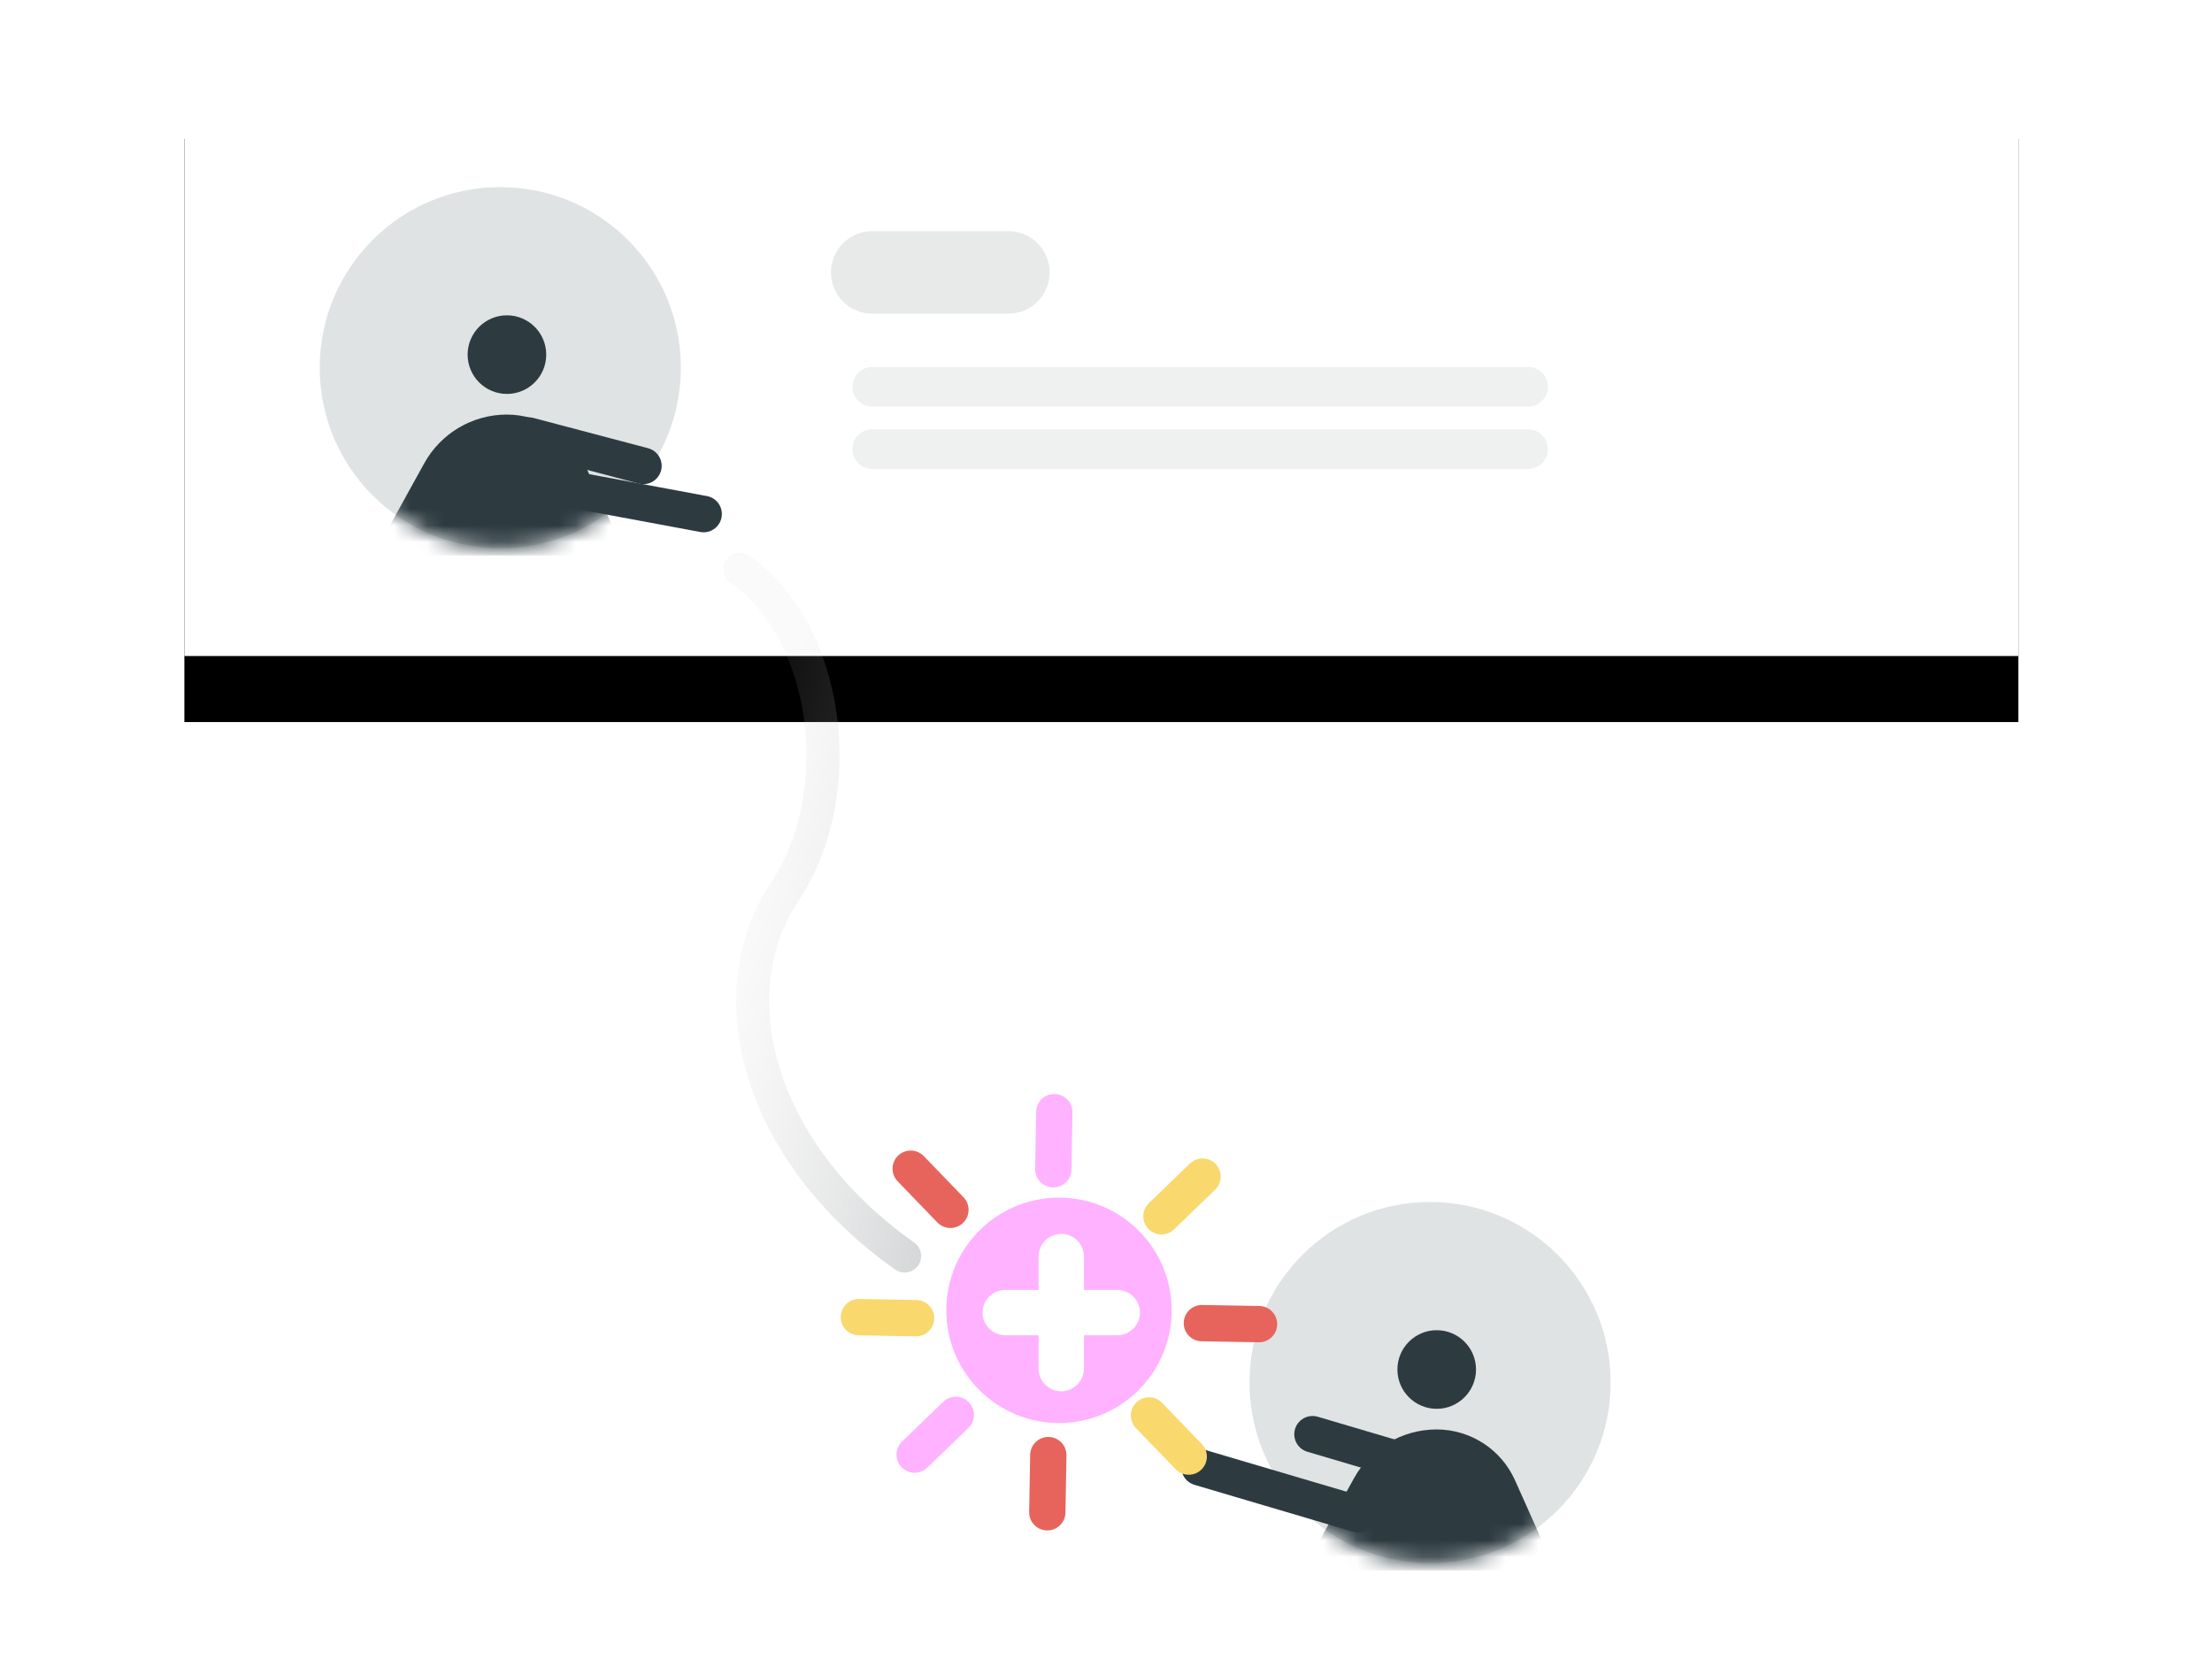 <?xml version="1.0" encoding="UTF-8"?>
<svg width="134px" height="101px" viewBox="0 0 134 101" version="1.1" xmlns="http://www.w3.org/2000/svg" xmlns:xlink="http://www.w3.org/1999/xlink">
    <!-- Generator: Sketch 52.3 (67297) - http://www.bohemiancoding.com/sketch -->
    <title>feature-collaboration-small</title>
    <desc>Created with Sketch.</desc>
    <defs>
        <polygon id="path-1" points="0.459 0.247 111.56 0.247 111.56 35.574 0.459 35.574"></polygon>
        <filter x="-28.8%" y="-79.3%" width="157.6%" height="281.2%" filterUnits="objectBoundingBox" id="filter-2">
            <feOffset dx="0" dy="4" in="SourceAlpha" result="shadowOffsetOuter1"></feOffset>
            <feGaussianBlur stdDeviation="10" in="shadowOffsetOuter1" result="shadowBlurOuter1"></feGaussianBlur>
            <feColorMatrix values="0 0 0 0 0   0 0 0 0 0   0 0 0 0 0  0 0 0 0.068 0" type="matrix" in="shadowBlurOuter1"></feColorMatrix>
        </filter>
        <circle id="path-3" cx="10.938" cy="10.938" r="10.938"></circle>
        <circle id="path-5" cx="10.938" cy="10.938" r="10.938"></circle>
        <linearGradient x1="50%" y1="0%" x2="229.739%" y2="124.737%" id="linearGradient-7">
            <stop stop-color="#C8C8C8" stop-opacity="0.129" offset="0%"></stop>
            <stop stop-color="#5D686D" offset="100%"></stop>
        </linearGradient>
    </defs>
    <g id="feature-collaboration-small" stroke="none" stroke-width="1" fill="none" fill-rule="evenodd">
        <g id="collaboration-minimal-ver" transform="translate(10.711, 4.166)">
            <g id="person">
                <g id="Rectangle-4">
                    <use fill="black" fill-opacity="1" filter="url(#filter-2)" xlink:href="#path-1"></use>
                    <use fill="#FFFFFF" fill-rule="evenodd" xlink:href="#path-1"></use>
                </g>
                <path d="M42.126,12.336 L50.375,12.336" id="Path-18" stroke="#E8EAEA" stroke-width="5" stroke-linecap="round"></path>
                <path d="M42.126,19.263 L81.86,19.263" id="Path-18" stroke="#EFF0F0" stroke-width="2.4" stroke-linecap="round"></path>
                <path d="M42.126,23.041 L81.86,23.041" id="Path-18" stroke="#EFF0F0" stroke-width="2.4" stroke-linecap="round"></path>
                <g transform="translate(8.657, 7.168)">
                    <mask id="mask-4" fill="white">
                        <use xlink:href="#path-3"></use>
                    </mask>
                    <use id="Oval" fill="#E0E3E3" opacity="0.763" transform="translate(10.938, 10.938) scale(-1, 1) translate(-10.938, -10.938) " xlink:href="#path-3"></use>
                    <g id="Group-67" mask="url(#mask-4)" fill="#2D3B41">
                        <g transform="translate(10.959, 14.903) scale(-1, 1) translate(-10.959, -14.903) translate(2.959, 7.403)">
                            <circle id="Oval-7" cx="7.618" cy="2.745" r="2.381"></circle>
                            <path d="M0.429,14.922 L2.876,9.453 C3.714,7.581 5.573,6.376 7.624,6.376 L7.624,6.376 C9.704,6.376 11.62,7.506 12.626,9.327 L15.717,14.922" id="Path-31"></path>
                        </g>
                    </g>
                </g>
                <path d="M22.046,25.137 L31.912,26.972" id="Path-35" stroke="#2D3B41" stroke-width="2.213" stroke-linecap="round"></path>
                <path d="M21.317,22.22 L28.266,24.055" id="Path-35" stroke="#2D3B41" stroke-width="2.213" stroke-linecap="round"></path>
            </g>
            <g id="person" transform="translate(61.821, 68.488)">
                <g transform="translate(3.161, 0.159)">
                    <mask id="mask-6" fill="white">
                        <use xlink:href="#path-5"></use>
                    </mask>
                    <use id="Oval" fill="#E0E3E3" opacity="0.763" xlink:href="#path-5"></use>
                    <g id="Group-67" mask="url(#mask-6)" fill="#2D3B41">
                        <g transform="translate(10.959, 14.903) scale(-1, 1) translate(-10.959, -14.903) translate(2.959, 7.403)">
                            <circle id="Oval-7" cx="7.618" cy="2.745" r="2.381"></circle>
                            <path d="M0.429,14.922 L2.876,9.453 C3.714,7.581 5.573,6.376 7.624,6.376 L7.624,6.376 C9.704,6.376 11.62,7.506 12.626,9.327 L15.717,14.922" id="Path-31"></path>
                        </g>
                    </g>
                </g>
                <path d="M0.019,16.737 L9.885,18.572" id="Path-35" stroke="#2D3B41" stroke-width="2.213" stroke-linecap="round" transform="translate(4.952, 17.654) scale(-1, 1) rotate(-27) translate(-4.952, -17.654) "></path>
                <path d="M6.859,14.733 L16.725,16.568" id="Path-35" stroke="#2D3B41" stroke-width="2.213" stroke-linecap="round" transform="translate(11.792, 15.65) scale(-1, 1) rotate(-27) translate(-11.792, -15.65) "></path>
            </g>
            <g id="Group-4" transform="translate(52.887, 75.438) rotate(46) translate(-52.887, -75.438) translate(40.387, 62.938)" stroke-linecap="round" stroke-width="2.2">
                <path d="M12.934,0.059 L12.934,3.523" id="Path-11" stroke="#F9D86E"></path>
                <path d="M12.934,20.839 L12.934,24.303" id="Path-11" stroke="#FFB2FF" fill="#D8D8D8"></path>
                <path d="M5.111,3.3 L5.111,6.763" id="Path-11" stroke="#FFB2FF" fill="#D8D8D8" transform="translate(5.111, 5.031) scale(-1, 1) rotate(45) translate(-5.111, -5.031) "></path>
                <path d="M19.805,17.993 L19.805,21.457" id="Path-11" stroke="#E7645C" transform="translate(19.805, 19.725) scale(-1, 1) rotate(45) translate(-19.805, -19.725) "></path>
                <path d="M20.517,3.3 L20.517,6.763" id="Path-11" stroke="#E7645C" transform="translate(20.517, 5.031) rotate(45) translate(-20.517, -5.031) "></path>
                <path d="M5.824,17.993 L5.824,21.457" id="Path-11" stroke="#F9D86E" transform="translate(5.824, 19.725) rotate(45) translate(-5.824, -19.725) "></path>
                <path d="M2.041,10.713 L2.041,14.177" id="Path-11" stroke="#E7645C" transform="translate(2.041, 12.445) rotate(-90) translate(-2.041, -12.445) "></path>
                <path d="M22.821,10.713 L22.821,14.177" id="Path-11" stroke="#F9D86E" transform="translate(22.821, 12.445) rotate(-90) translate(-22.821, -12.445) "></path>
            </g>
            <g id="add-button" transform="translate(46.079, 67.859)">
                <circle id="Oval-3" fill="#FFB2FF" cx="7.362" cy="7.351" r="6.827"></circle>
                <path d="M4.104,7.488 L10.894,7.488" id="Path-4" stroke="#FFFFFF" stroke-width="2.744" stroke-linecap="round" transform="translate(7.499, 7.488) rotate(90) translate(-7.499, -7.488) "></path>
                <path d="M4.104,7.488 L10.894,7.488" id="Path-4" stroke="#FFFFFF" stroke-width="2.744" stroke-linecap="round"></path>
            </g>
            <path d="M34.107,30.318 C39.387,33.95 40.907,43.715 36.799,49.904 C32.691,56.092 35.225,65.658 44.089,71.921" id="Path-2" stroke="url(#linearGradient-7)" stroke-width="2" opacity="0.728" stroke-linecap="round"></path>
        </g>
    </g>
</svg>